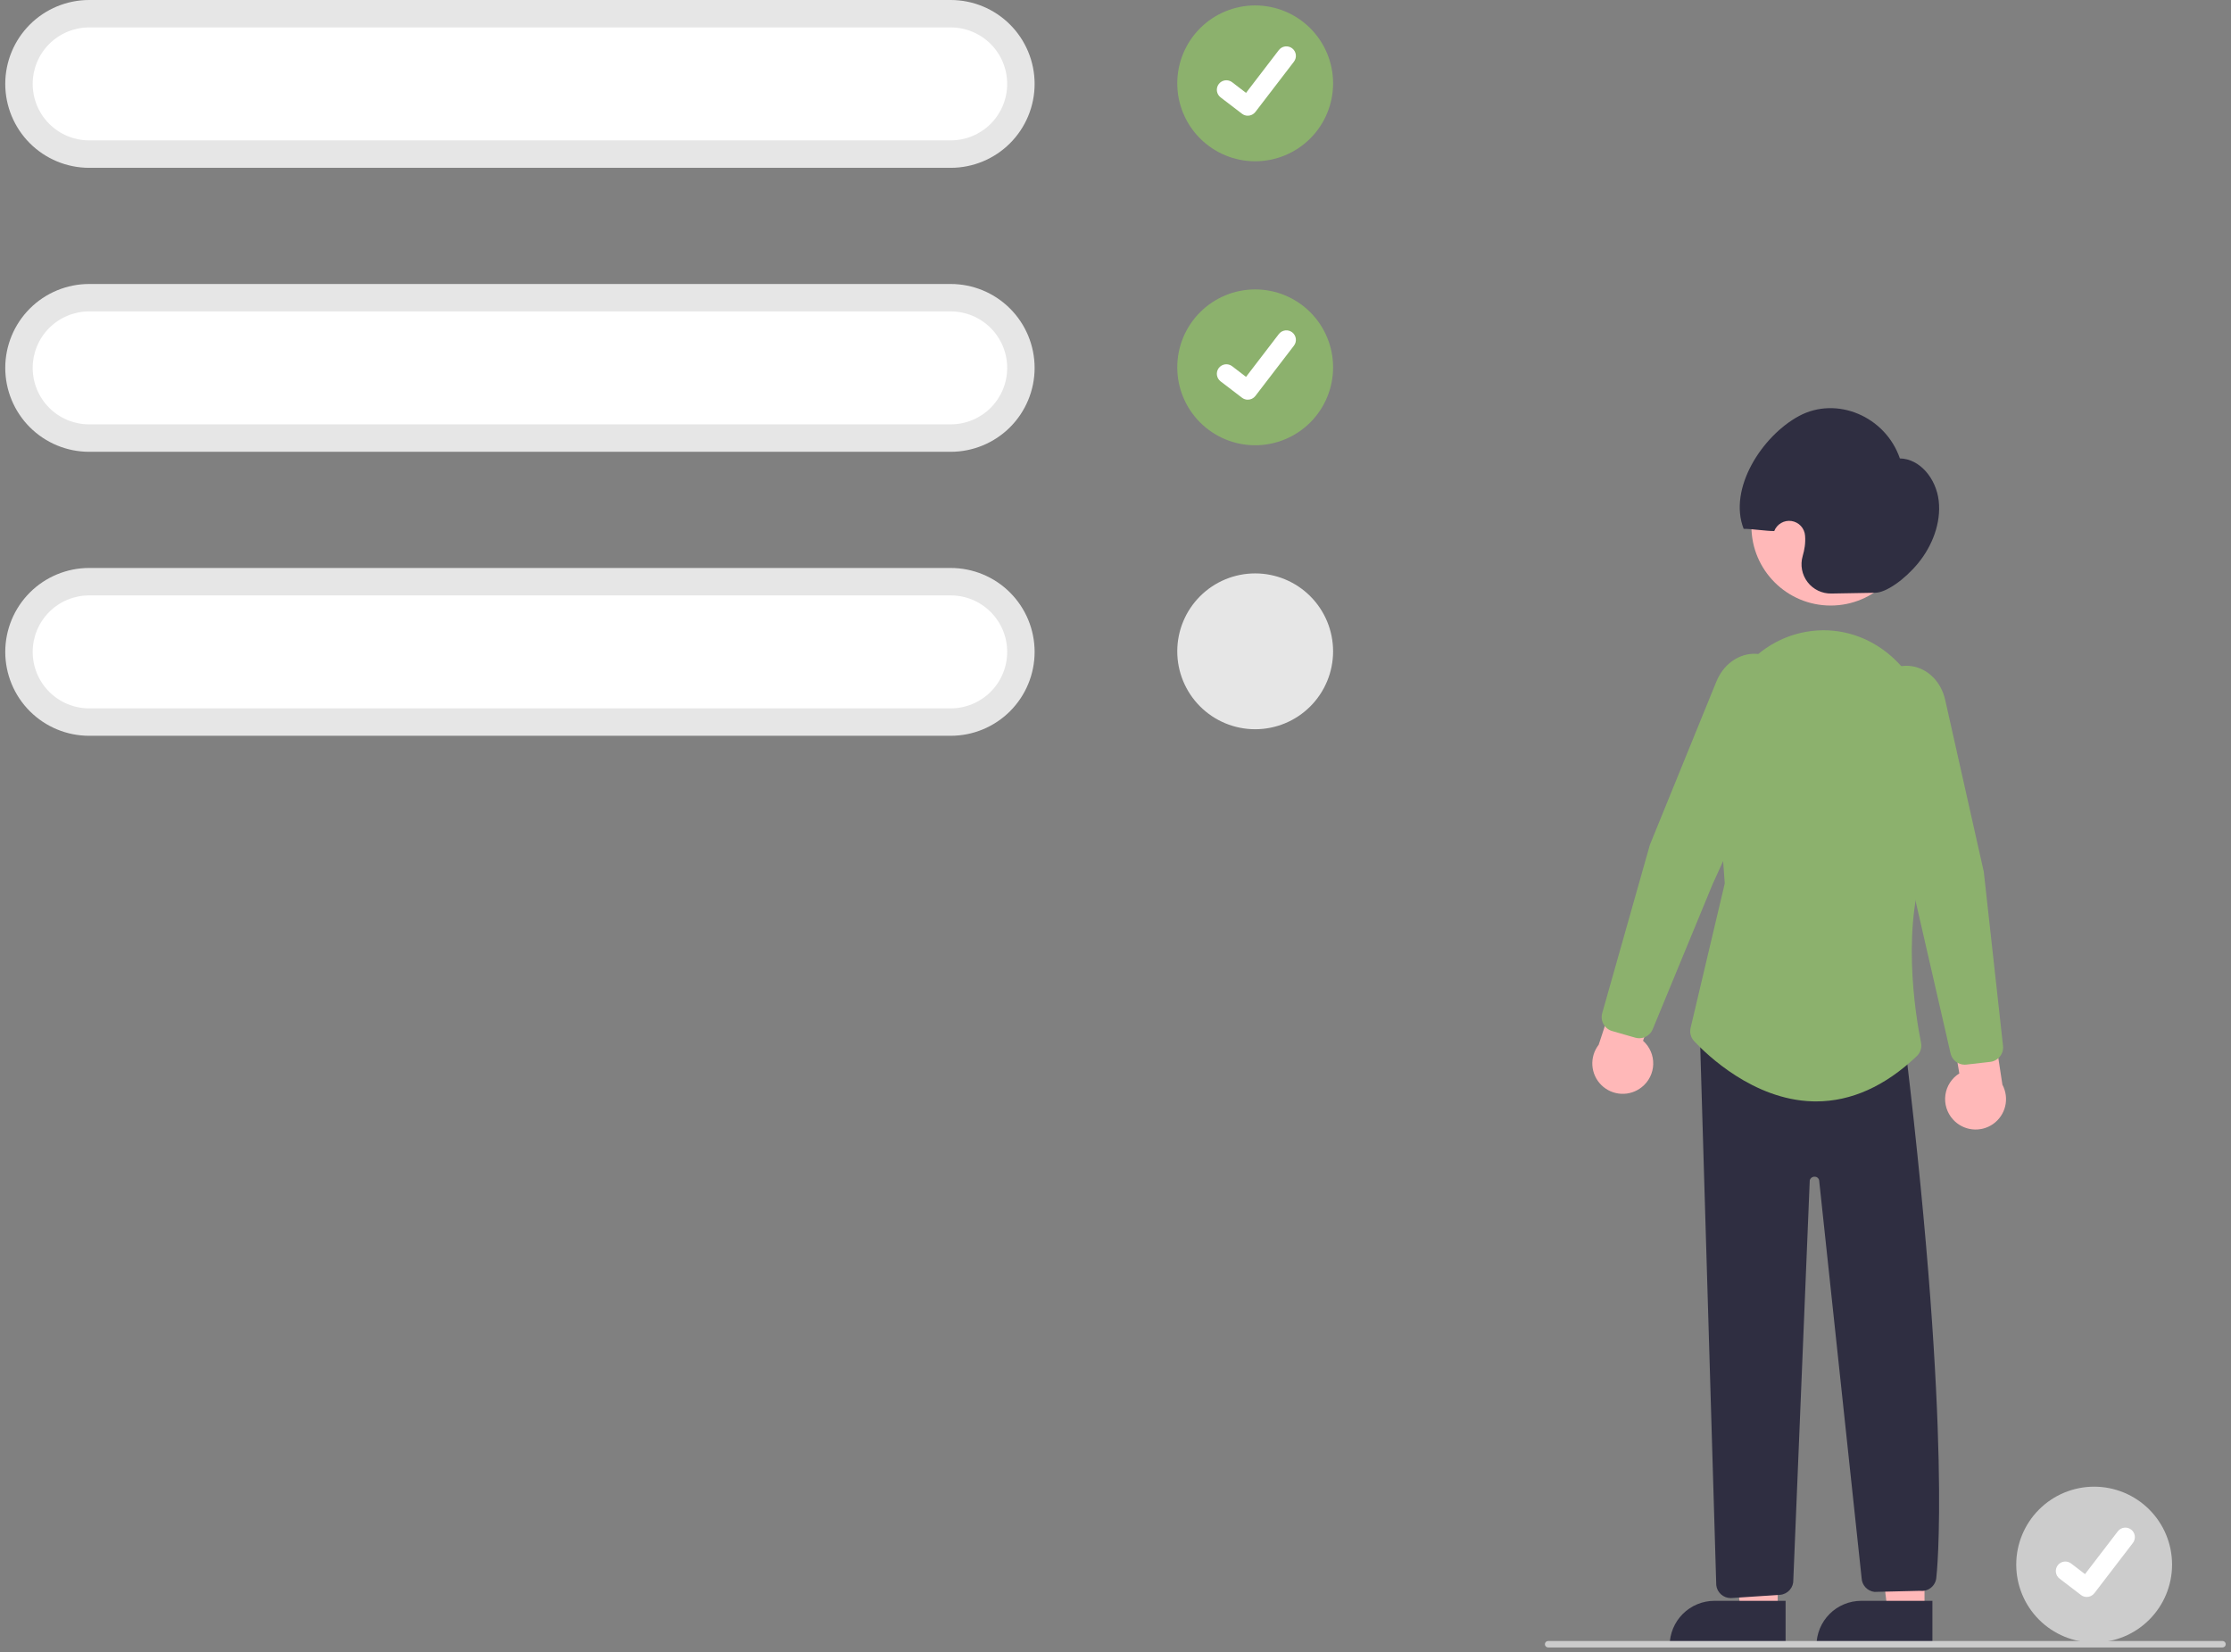 <svg width="212" height="157" viewBox="0 0 212 157" fill="none" xmlns="http://www.w3.org/2000/svg">
<rect x="0" y="0" width="212" height="157" fill="#808080" stroke="none"/>
<g clip-path="url(#clip0_145_8682)">
<path d="M198.996 141.257C197.032 141.257 195.149 142.037 193.761 143.425C192.372 144.814 191.592 146.697 191.592 148.661C191.592 150.624 192.372 152.507 193.761 153.896C195.149 155.284 197.032 156.064 198.996 156.064C200.96 156.064 202.843 155.284 204.231 153.896C205.62 152.507 206.4 150.624 206.4 148.661C206.4 146.697 205.62 144.814 204.231 143.425C202.843 142.037 200.96 141.257 198.996 141.257Z" fill="#CCCCCC"/>
<path d="M198.293 151.735C198.098 151.736 197.909 151.673 197.753 151.556L197.743 151.549L195.707 149.991C195.613 149.919 195.534 149.829 195.474 149.726C195.415 149.623 195.376 149.509 195.36 149.391C195.345 149.274 195.353 149.154 195.383 149.039C195.414 148.924 195.467 148.817 195.539 148.722C195.612 148.628 195.702 148.549 195.805 148.489C195.908 148.43 196.021 148.391 196.139 148.376C196.257 148.36 196.377 148.368 196.491 148.399C196.606 148.43 196.714 148.483 196.808 148.555L198.127 149.566L201.243 145.501C201.315 145.406 201.406 145.327 201.508 145.268C201.611 145.208 201.725 145.17 201.843 145.154C201.96 145.139 202.08 145.147 202.195 145.177C202.309 145.208 202.417 145.261 202.511 145.333L202.512 145.333L202.492 145.36L202.512 145.333C202.702 145.479 202.827 145.695 202.858 145.933C202.889 146.171 202.825 146.411 202.679 146.602L199.014 151.382C198.929 151.492 198.82 151.581 198.695 151.642C198.57 151.703 198.433 151.735 198.294 151.734L198.293 151.735Z" fill="white"/>
<path d="M182.876 153.103L179.371 153.103L177.704 139.582L182.878 139.583L182.876 153.103Z" fill="#FFB8B8"/>
<path d="M176.867 152.102H183.627V156.358H172.61C172.61 155.799 172.72 155.246 172.934 154.729C173.148 154.213 173.462 153.744 173.857 153.348C174.252 152.953 174.722 152.639 175.238 152.426C175.754 152.212 176.308 152.102 176.867 152.102Z" fill="#2F2E41"/>
<path d="M168.925 153.103L165.419 153.103L163.752 139.582L168.926 139.583L168.925 153.103Z" fill="#FFB8B8"/>
<path d="M162.916 152.102H169.676V156.358H158.659C158.659 155.799 158.769 155.246 158.983 154.729C159.197 154.213 159.51 153.744 159.906 153.348C160.301 152.953 160.77 152.639 161.287 152.426C161.803 152.212 162.357 152.102 162.916 152.102Z" fill="#2F2E41"/>
<path d="M185.577 106.358C185.294 106.047 185.084 105.677 184.96 105.275C184.837 104.874 184.802 104.45 184.86 104.033C184.918 103.617 185.066 103.218 185.295 102.866C185.523 102.513 185.826 102.214 186.183 101.991L185.097 95.511L188.874 93.891L190.279 103.064C190.613 103.687 190.708 104.412 190.545 105.1C190.381 105.789 189.97 106.393 189.391 106.8C188.811 107.206 188.103 107.385 187.4 107.304C186.697 107.222 186.048 106.886 185.577 106.358Z" fill="#FFB8B8"/>
<path d="M156.006 103.296C156.336 103.036 156.605 102.706 156.793 102.33C156.981 101.954 157.085 101.542 157.097 101.122C157.109 100.701 157.028 100.284 156.861 99.898C156.694 99.512 156.445 99.168 156.13 98.889L158.271 92.677L154.814 90.456L151.913 99.27C151.48 99.83 151.267 100.529 151.314 101.235C151.362 101.941 151.667 102.605 152.171 103.101C152.676 103.597 153.345 103.891 154.052 103.927C154.759 103.963 155.454 103.739 156.006 103.296Z" fill="#FFB8B8"/>
<path d="M173.959 57.536C178.119 57.536 181.49 54.164 181.49 50.005C181.49 45.845 178.119 42.474 173.959 42.474C169.8 42.474 166.428 45.845 166.428 50.005C166.428 54.164 169.8 57.536 173.959 57.536Z" fill="#FFB8B8"/>
<path d="M155.773 98.649C155.644 98.649 155.516 98.631 155.391 98.595L153.196 97.965C152.846 97.864 152.55 97.628 152.372 97.309C152.195 96.99 152.151 96.614 152.25 96.263L156.78 80.269L163.097 64.761C163.725 63.219 165.037 62.208 166.522 62.122C167.2 62.089 167.873 62.253 168.459 62.595C169.046 62.937 169.521 63.441 169.827 64.047C170.166 64.696 170.353 65.413 170.372 66.145C170.391 66.877 170.242 67.604 169.936 68.269L162.756 83.972L157.048 97.796C156.944 98.048 156.767 98.264 156.54 98.416C156.313 98.568 156.046 98.649 155.773 98.649Z" fill="#8CB16D"/>
<path d="M178.209 56.32L174.025 56.394C173.589 56.403 173.157 56.309 172.764 56.12C172.371 55.931 172.028 55.653 171.763 55.307C171.498 54.961 171.317 54.558 171.236 54.129C171.155 53.701 171.176 53.26 171.297 52.841C171.386 52.538 171.454 52.229 171.498 51.917C171.545 51.576 171.554 51.231 171.526 50.889C171.499 50.545 171.357 50.221 171.122 49.97C170.887 49.718 170.574 49.554 170.233 49.504C169.893 49.453 169.545 49.52 169.248 49.694C168.95 49.867 168.72 50.136 168.596 50.457C167.892 50.467 166.393 50.237 165.69 50.248C164.196 46.418 167.451 41.406 170.956 39.524C174.528 37.605 179.166 39.557 180.535 43.557C182.436 43.591 183.98 45.465 184.225 47.576C184.47 49.686 183.602 51.889 182.274 53.506C180.946 55.123 179.202 56.302 178.209 56.32Z" fill="#2F2E41"/>
<path d="M164.455 151.841C164.116 151.839 163.789 151.713 163.537 151.487C163.285 151.26 163.124 150.949 163.087 150.612L161.534 98.413L181.093 99.805L181.108 99.931C185.528 136.929 184.017 149.737 184.001 149.862C183.99 150.051 183.941 150.236 183.855 150.405C183.769 150.575 183.65 150.724 183.504 150.845C183.358 150.966 183.188 151.056 183.006 151.108C182.824 151.161 182.633 151.175 182.445 151.151L178.122 151.254C177.795 151.217 177.491 151.064 177.267 150.822C177.042 150.581 176.912 150.266 176.899 149.937L172.861 112.13C172.836 112.032 172.777 111.946 172.695 111.886C172.613 111.827 172.512 111.799 172.411 111.806C172.307 111.806 172.206 111.842 172.126 111.907C172.045 111.973 171.99 112.065 171.97 112.167L170.41 150.098C170.426 150.45 170.307 150.795 170.076 151.062C169.845 151.328 169.521 151.496 169.17 151.53L164.592 151.834C164.546 151.839 164.5 151.841 164.455 151.841Z" fill="#2F2E41"/>
<path d="M172.57 104.65C172.453 104.65 172.337 104.648 172.219 104.645C166.595 104.475 162.195 100.22 160.981 98.92C160.826 98.754 160.715 98.553 160.657 98.334C160.599 98.115 160.596 97.885 160.649 97.664L163.894 83.938L163.033 72.005C162.898 70.349 163.115 68.683 163.67 67.117C164.225 65.551 165.106 64.12 166.254 62.919C167.211 61.908 168.374 61.115 169.664 60.593C170.954 60.071 172.341 59.833 173.732 59.894C179.206 60.155 183.526 65.049 183.565 71.034C183.625 80.305 183.352 80.942 183.263 81.151C180.53 87.528 182.023 96.479 182.545 99.071C182.592 99.302 182.579 99.541 182.507 99.766C182.435 99.991 182.307 100.193 182.135 100.355C179.13 103.206 175.914 104.65 172.57 104.65Z" fill="#8CB16D"/>
<path d="M186.695 101.161C186.383 101.161 186.08 101.054 185.836 100.86C185.592 100.665 185.421 100.394 185.352 100.089L182.005 85.507L177.518 68.84C177.327 68.133 177.3 67.392 177.439 66.673C177.579 65.954 177.882 65.277 178.324 64.693C178.726 64.146 179.278 63.728 179.912 63.488C180.547 63.248 181.238 63.197 181.901 63.341C183.351 63.671 184.479 64.885 184.843 66.509L188.509 82.831L190.337 99.37C190.377 99.733 190.271 100.097 190.043 100.382C189.816 100.667 189.485 100.851 189.122 100.893L186.853 101.152C186.801 101.158 186.748 101.161 186.695 101.161Z" fill="#8CB16D"/>
<path d="M90.341 15.945H8.472C6.358 15.945 4.33 15.105 2.835 13.61C1.34 12.114 0.5 10.087 0.5 7.972C0.5 5.858 1.34 3.83 2.835 2.335C4.33 0.84 6.358 0 8.472 0H90.341C92.456 0 94.484 0.84 95.979 2.335C97.474 3.83 98.314 5.858 98.314 7.972C98.314 10.087 97.474 12.114 95.979 13.61C94.484 15.105 92.456 15.945 90.341 15.945Z" fill="#E6E6E6"/>
<path d="M8.472 2.606C7.049 2.606 5.684 3.172 4.678 4.178C3.672 5.184 3.106 6.549 3.106 7.972C3.106 9.396 3.672 10.76 4.678 11.767C5.684 12.773 7.049 13.338 8.472 13.338H90.342C91.765 13.338 93.13 12.773 94.136 11.767C95.142 10.76 95.708 9.396 95.708 7.972C95.708 6.549 95.142 5.184 94.136 4.178C93.13 3.172 91.765 2.606 90.342 2.606H8.472Z" fill="white"/>
<path d="M119.273 0.516C117.31 0.516 115.426 1.296 114.038 2.684C112.649 4.073 111.869 5.956 111.869 7.919C111.869 9.883 112.649 11.766 114.038 13.155C115.426 14.543 117.309 15.323 119.273 15.323C121.237 15.323 123.12 14.543 124.508 13.155C125.897 11.766 126.677 9.883 126.677 7.919C126.677 5.956 125.897 4.073 124.508 2.684C123.12 1.296 121.237 0.516 119.273 0.516Z" fill="#8CB16D"/>
<path d="M118.57 10.994C118.376 10.994 118.186 10.931 118.03 10.814L118.02 10.807L115.984 9.249C115.89 9.177 115.811 9.087 115.751 8.984C115.692 8.881 115.653 8.768 115.637 8.65C115.622 8.532 115.63 8.412 115.66 8.297C115.691 8.183 115.744 8.075 115.816 7.981C115.889 7.886 115.979 7.807 116.082 7.748C116.185 7.688 116.298 7.65 116.416 7.634C116.534 7.619 116.654 7.626 116.769 7.657C116.883 7.688 116.991 7.741 117.085 7.813L118.404 8.825L121.52 4.759C121.593 4.665 121.683 4.586 121.786 4.526C121.888 4.467 122.002 4.428 122.12 4.413C122.237 4.397 122.357 4.405 122.472 4.436C122.587 4.466 122.694 4.519 122.788 4.591L122.789 4.592L122.769 4.619L122.789 4.592C122.979 4.738 123.104 4.953 123.135 5.191C123.166 5.429 123.102 5.669 122.956 5.86L119.291 10.64C119.206 10.75 119.097 10.839 118.972 10.9C118.848 10.961 118.71 10.993 118.571 10.993L118.57 10.994Z" fill="white"/>
<path d="M90.341 42.928H8.472C6.358 42.928 4.33 42.087 2.835 40.593C1.34 39.097 0.5 37.07 0.5 34.955C0.5 32.841 1.34 30.813 2.835 29.318C4.33 27.823 6.358 26.983 8.472 26.983H90.341C92.456 26.983 94.484 27.823 95.979 29.318C97.474 30.813 98.314 32.841 98.314 34.955C98.314 37.07 97.474 39.097 95.979 40.593C94.484 42.087 92.456 42.928 90.341 42.928Z" fill="#E6E6E6"/>
<path d="M8.472 29.589C7.049 29.589 5.684 30.155 4.678 31.161C3.672 32.167 3.106 33.532 3.106 34.955C3.106 36.379 3.672 37.743 4.678 38.75C5.684 39.756 7.049 40.321 8.472 40.321H90.342C91.765 40.321 93.13 39.756 94.136 38.75C95.142 37.743 95.708 36.379 95.708 34.955C95.708 33.532 95.142 32.167 94.136 31.161C93.13 30.155 91.765 29.589 90.342 29.589H8.472Z" fill="white"/>
<path d="M119.273 27.498C117.31 27.498 115.426 28.279 114.038 29.667C112.649 31.055 111.869 32.939 111.869 34.902C111.869 36.866 112.649 38.749 114.038 40.137C115.426 41.526 117.309 42.306 119.273 42.306C121.237 42.306 123.12 41.526 124.508 40.137C125.897 38.749 126.677 36.866 126.677 34.902C126.677 32.939 125.897 31.055 124.508 29.667C123.12 28.279 121.237 27.498 119.273 27.498Z" fill="#8CB16D"/>
<path d="M118.57 37.977C118.376 37.977 118.186 37.914 118.03 37.797L118.02 37.79L115.984 36.233C115.89 36.16 115.811 36.07 115.751 35.967C115.692 35.865 115.653 35.751 115.637 35.633C115.622 35.515 115.63 35.396 115.66 35.281C115.691 35.166 115.744 35.058 115.816 34.964C115.889 34.87 115.979 34.791 116.082 34.731C116.185 34.672 116.298 34.633 116.416 34.617C116.534 34.602 116.654 34.61 116.769 34.641C116.883 34.671 116.991 34.724 117.085 34.797L118.404 35.808L121.52 31.742C121.593 31.648 121.683 31.569 121.786 31.509C121.888 31.45 122.002 31.412 122.12 31.396C122.237 31.38 122.357 31.388 122.472 31.419C122.587 31.45 122.694 31.503 122.788 31.575L122.789 31.575L122.769 31.602L122.789 31.575C122.979 31.721 123.104 31.937 123.135 32.175C123.166 32.412 123.102 32.653 122.956 32.843L119.291 37.623C119.206 37.733 119.097 37.822 118.972 37.884C118.848 37.945 118.71 37.977 118.571 37.976L118.57 37.977Z" fill="white"/>
<path d="M90.341 69.911H8.472C6.358 69.911 4.33 69.071 2.835 67.576C1.34 66.081 0.5 64.053 0.5 61.939C0.5 59.824 1.34 57.796 2.835 56.301C4.33 54.806 6.358 53.966 8.472 53.966H90.341C92.456 53.966 94.484 54.806 95.979 56.301C97.474 57.796 98.314 59.824 98.314 61.939C98.314 64.053 97.474 66.081 95.979 67.576C94.484 69.071 92.456 69.911 90.341 69.911Z" fill="#E6E6E6"/>
<path d="M8.472 56.573C7.049 56.573 5.684 57.138 4.678 58.144C3.672 59.151 3.106 60.516 3.106 61.939C3.106 63.362 3.672 64.727 4.678 65.733C5.684 66.739 7.049 67.305 8.472 67.305H90.342C91.765 67.305 93.13 66.739 94.136 65.733C95.142 64.727 95.708 63.362 95.708 61.939C95.708 60.516 95.142 59.151 94.136 58.144C93.13 57.138 91.765 56.573 90.342 56.573H8.472Z" fill="white"/>
<path d="M119.273 54.482C117.31 54.482 115.426 55.262 114.038 56.65C112.649 58.039 111.869 59.922 111.869 61.886C111.869 63.849 112.649 65.732 114.038 67.121C115.426 68.509 117.309 69.289 119.273 69.289C121.237 69.289 123.12 68.509 124.508 67.121C125.897 65.732 126.677 63.849 126.677 61.886C126.677 59.922 125.897 58.039 124.508 56.65C123.12 55.262 121.237 54.482 119.273 54.482Z" fill="#E6E6E6"/>
<path d="M211.193 156.533H147.108C147.027 156.533 146.949 156.5 146.892 156.443C146.834 156.385 146.802 156.307 146.802 156.226C146.802 156.145 146.834 156.067 146.892 156.009C146.949 155.952 147.027 155.919 147.108 155.919H211.193C211.275 155.919 211.353 155.952 211.41 156.009C211.468 156.067 211.5 156.145 211.5 156.226C211.5 156.307 211.468 156.385 211.41 156.443C211.353 156.5 211.275 156.533 211.193 156.533Z" fill="#CCCCCC"/>
</g>
<defs>
<clipPath id="clip0_145_8682">
<rect width="211" height="156.533" fill="white" transform="translate(0.5)"/>
</clipPath>
</defs>
</svg>
